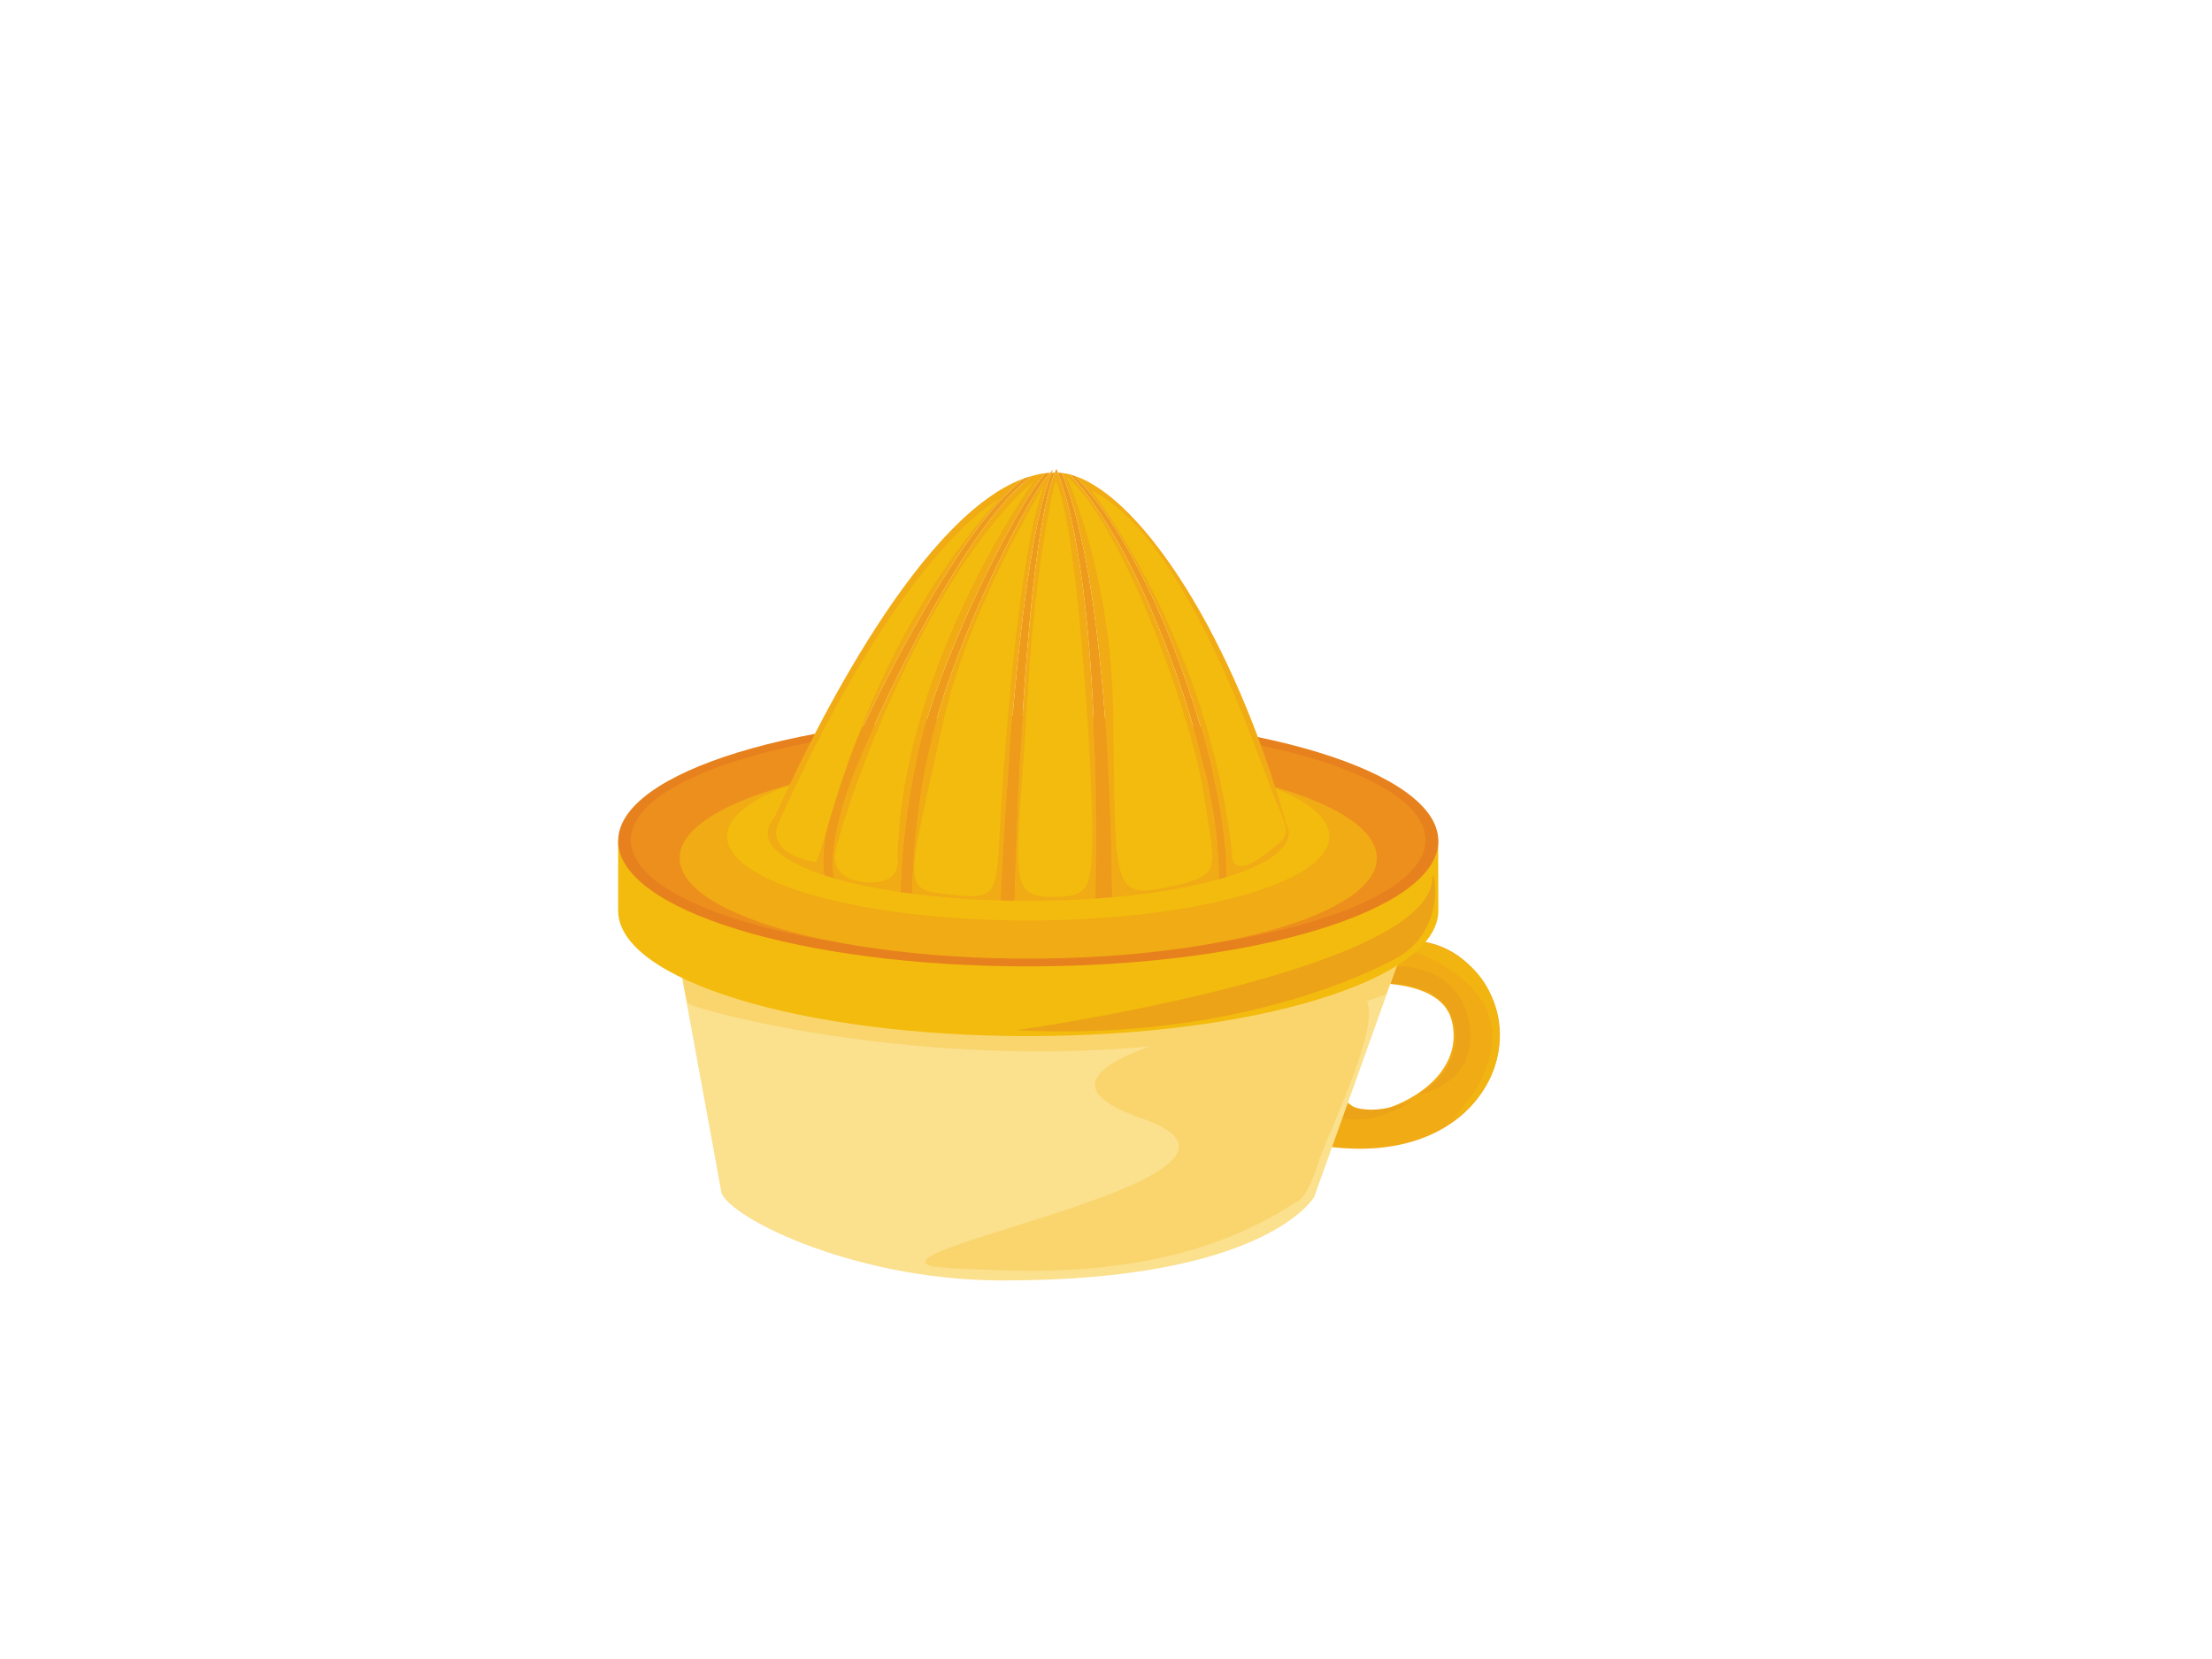 <?xml version="1.0" encoding="utf-8"?>
<!-- Generator: Adobe Illustrator 17.0.0, SVG Export Plug-In . SVG Version: 6.00 Build 0)  -->
<!DOCTYPE svg PUBLIC "-//W3C//DTD SVG 1.1//EN" "http://www.w3.org/Graphics/SVG/1.1/DTD/svg11.dtd">
<svg version="1.1" id="Layer_1" xmlns="http://www.w3.org/2000/svg" xmlns:xlink="http://www.w3.org/1999/xlink" x="0px" y="0px"
	 width="800px" height="600px" viewBox="0 0 800 600" enable-background="new 0 0 800 600" xml:space="preserve">
<g>
	<path fill="#F1AB15" d="M496.323,341.1c7.704-0.702,28.718-6.307,42.026,17.158c13.307,23.463-5.605,63.389-58.486,56.385
		c-52.884-7.006,2.45-23.815,2.45-23.815s4.554,14.356,17.861,10.508c13.307-3.85,29.072-15.409,24.867-32.219
		c-4.204-16.81-36.075-13.309-36.075-13.309L496.323,341.1z"/>
	<path fill="#ECA317" d="M506.652,349.503c0,0,21.717-0.177,24.87,21.361c3.151,21.542-18.737,25.039-18.737,25.039
		s16.462-8.402,13.307-24.687c-3.153-16.286-23.116-15.41-23.116-15.41S502.102,348.976,506.652,349.503z"/>
	<path fill="#F2B411" d="M512.725,340.222c0,0,23.289,2.977,28.538,25.741c5.26,22.764-10.501,36.071-16.459,39.22
		c0,0,42.377-39.746-15.581-61.984L512.725,340.222z"/>
	<path fill="#ECA317" d="M484.414,397.485c0,0,7.355,8.401,26.617,0.348c0,0-16.111,12.256-32.569,4.38
		C462.002,394.329,484.414,397.485,484.414,397.485z"/>
	<path fill="#FBE08E" d="M512.434,329.075l-268.499,9.337c1.775,10.215,16.81,91.609,16.81,91.996
		c0,8.322,46.015,32.554,101.333,32.687c96.071,0.228,113.232-30.243,113.232-30.243L512.434,329.075z"/>
	<path fill="#FAD56D" d="M244.865,340.398c0,0,2.802,19.962,3.856,22.413c1.05,2.45,137.635,39.925,252.502-3.151l8.406-22.062
		L244.865,340.398z"/>
	<path fill="#F3BB0D" d="M520.137,304.152h-24.981c-26.612-12.144-71.889-20.139-123.279-20.139
		c-51.394,0-96.671,7.996-123.284,20.139H223.56v25.213c0,25.052,66.4,45.352,148.316,45.352c81.913,0,148.315-20.3,148.315-45.352
		L520.137,304.152z"/>
	<path fill="#E7811D" d="M520.191,304.152c0,25.048-66.402,45.351-148.315,45.351c-81.916,0-148.316-20.302-148.316-45.351
		c0-25.049,66.4-45.355,148.316-45.355C453.789,258.797,520.191,279.104,520.191,304.152z"/>
	<path fill="#ED8F1C" d="M515.567,303.801c0,23.308-64.334,42.2-143.694,42.2c-79.359,0-143.692-18.892-143.692-42.2
		c0-23.309,64.334-42.201,143.692-42.201C451.234,261.6,515.567,280.492,515.567,303.801z"/>
	<path fill="#F1AB15" d="M497.956,310.335c0,20.088-56.451,36.366-126.079,36.366c-69.633,0-126.077-16.279-126.077-36.366
		c0-20.085,56.445-36.363,126.077-36.363C441.505,273.972,497.956,290.251,497.956,310.335z"/>
	<path fill="#F3BB0D" d="M480.776,302.498c0,16.786-48.755,30.396-108.902,30.396c-60.144,0-108.898-13.61-108.898-30.396
		c0-16.79,48.754-30.395,108.898-30.395C432.021,272.103,480.776,285.708,480.776,302.498z"/>
	<path fill="#EE9A1A" d="M380.847,169.869c-0.346,0.318-0.708,0.686-1.108,1.142c0.213-0.016,0.423-0.02,0.628-0.03
		C380.526,170.598,380.684,170.225,380.847,169.869z"/>
	<path fill="#EE9A1A" d="M382.582,170.91c-0.174-0.443-0.335-0.893-0.508-1.322c-0.201,0.421-0.4,0.871-0.59,1.349
		c0.301-0.005,0.603-0.052,0.909-0.042C382.452,170.894,382.517,170.906,382.582,170.91z"/>
	<path fill="#EE9A1A" d="M379.739,171.011c-0.564,0.035-1.128,0.039-1.691,0.11c-8.831,9.485-32.536,55.595-42.234,87.268
		c-8.646,28.243-9.937,55.503-10.125,64.265c1.377,0.207,2.777,0.398,4.196,0.583c0.168-8.531,1.385-38.978,10.309-68.118
		C349.719,223.995,370.911,181.149,379.739,171.011z"/>
	<path fill="#EE9A1A" d="M314.801,265.465c0,0,32.463-74.471,58.426-93.346c-0.964,0.27-1.929,0.548-2.894,0.901
		c-26.017,19.732-59.034,91.513-59.034,91.513c-12.852,28.466-14.579,43.95-13.219,51.993c1.136,0.372,2.307,0.735,3.527,1.091
		C300.202,309.622,301.865,294.119,314.801,265.465z"/>
	<path fill="#F1AB15" d="M378.049,171.121c-1.606,0.196-3.212,0.553-4.821,0.998c-25.963,18.875-58.426,93.346-58.426,93.346
		c-12.936,28.654-14.599,44.157-13.194,52.151c6.887,2.006,15.019,3.709,24.082,5.038c0.188-8.762,1.479-36.021,10.125-64.265
		C345.512,226.716,369.218,180.606,378.049,171.121z"/>
	<path fill="#F1AB15" d="M311.299,264.533c0,0,33.017-71.781,59.034-91.513c-39.964,14.585-80.197,100.109-90.261,122.76
		c-1.564,1.769-2.419,3.615-2.419,5.508c0,5.763,7.656,11.053,20.428,15.238C296.72,308.483,298.447,292.999,311.299,264.533z"/>
	<path fill="#F1AB15" d="M379.739,171.011c-8.828,10.138-30.02,52.983-39.545,84.108c-8.924,29.14-10.141,59.586-10.309,68.118
		c9.815,1.274,20.589,2.119,31.982,2.429c0.888-19.627,6.169-124.78,18.5-154.684C380.162,170.991,379.952,170.996,379.739,171.011z
		"/>
	<path fill="#EE9A1A" d="M380.368,170.982c-12.332,29.904-17.612,135.057-18.5,154.684c1.683,0.047,3.373,0.083,5.083,0.107
		c0.511-20.318,3.737-128.449,14.533-154.836C381.112,170.936,380.741,170.966,380.368,170.982z"/>
	<path fill="#F1AB15" d="M466.096,301.288c0-1.202-0.354-2.385-0.995-3.548c-18.847-67.187-51.842-117.259-76.325-125.596
		c6.517,6.581,22.651,25.915,38.096,68.409c15.149,41.665,16.783,66.886,16.695,76.636
		C457.602,312.906,466.096,307.355,466.096,301.288z"/>
	<path fill="#F1AB15" d="M382.582,170.91c-0.064-0.003-0.13-0.016-0.189-0.016c-0.306-0.009-0.608,0.038-0.909,0.042
		c-10.796,26.387-14.022,134.518-14.533,154.836c1.627,0.023,3.269,0.033,4.919,0.033c8.398,0,16.534-0.29,24.277-0.826
		C396.61,305.738,398.017,211.845,382.582,170.91z"/>
	<path fill="#EE9A1A" d="M426.872,240.553c-15.445-42.494-31.579-61.828-38.096-68.409c-0.594-0.199-1.188-0.403-1.769-0.555
		c6.21,6.598,21.631,25.935,37.063,68.387c15.94,43.85,16.915,69.483,16.666,78.04c0.965-0.27,1.907-0.545,2.831-0.827
		C443.655,307.44,442.02,282.219,426.872,240.553z"/>
	<path fill="#EE9A1A" d="M382.582,170.91c15.436,40.935,14.028,134.828,13.565,154.07c2.062-0.141,4.086-0.304,6.09-0.479
		c-0.128-19.931-1.617-113.365-18.162-153.454C383.575,170.989,383.072,170.928,382.582,170.91z"/>
	<path fill="#F1AB15" d="M424.07,239.977c-15.432-42.452-30.854-61.789-37.063-68.387c-0.993-0.262-1.966-0.429-2.931-0.544
		c16.545,40.089,18.033,133.523,18.162,153.454c14.846-1.318,28.021-3.568,38.499-6.484
		C440.985,309.459,440.01,283.826,424.07,239.977z"/>
	<path fill="#F3BB0D" d="M294.721,311.797c3.215,0.633,14.012-73.078,66.78-131.445c0,0-34.791,16.808-79.968,117.32
		C281.533,297.671,275.696,308.063,294.721,311.797z"/>
	<path fill="#F3BB0D" d="M301.96,309.463c-0.235-5.136,29.419-98.992,71.911-135.413c0,0-47.863,66.302-49.26,136.348
		c0,0,2.098,9.874-11.91,8.637C300.797,317.983,301.96,309.463,301.96,309.463z"/>
	<path fill="#F3BB0D" d="M377.842,174.979c0,0-27.662,45.216-36.658,85.919c-13.311,60.239-15.175,60.703,1.634,62.572
		c16.81,1.868,17.515,1.169,18.682-21.247C362.663,279.81,368.036,199.26,377.842,174.979z"/>
	<path fill="#F3BB0D" d="M381.693,174.046c0,0-6.934,26.62-9.807,74.246c-4.086,67.706-8.292,76.11,8.522,76.11
		c14.129,0,14.593-3.266,14.593-25.33C395.001,277.009,389.396,187.003,381.693,174.046z"/>
	<path fill="#F3BB0D" d="M385.776,172.414c0,0,16.073,35.458,16.81,84.983c0.931,62.809-0.932,67.945,19.613,63.509
		c20.547-4.436,17.277-5.843,13.308-32.924C431.541,260.898,406.322,189.454,385.776,172.414z"/>
	<path fill="#F3BB0D" d="M394.652,177.317c0,0,43.193,54.636,51.128,133.315c0,0,0.7,6.772,11.441-1.402
		c10.743-8.17,9.339-6.535,2.803-23.112C453.487,269.541,428.269,193.662,394.652,177.317z"/>
	<path fill="#ECA317" d="M518.039,317.634c0.185-5.992,6.302,18.562-13.313,29.068c-19.611,10.506-68.293,29.418-137.284,25.915
		C367.442,372.616,516.984,351.606,518.039,317.634z"/>
	<path fill="#FAD56D" d="M345.379,458.772c17.51,0.349,76.698,7.004,122.926-23.814c0,0,3.851,0,8.052-13.313
		c4.205-13.307,31.521-66.889,11.559-61.286c-19.961,5.603-134.482,23.467-74.944,44.127
		c59.536,20.666-100.513,47.281-75.652,53.581L345.379,458.772z"/>
</g>
</svg>
